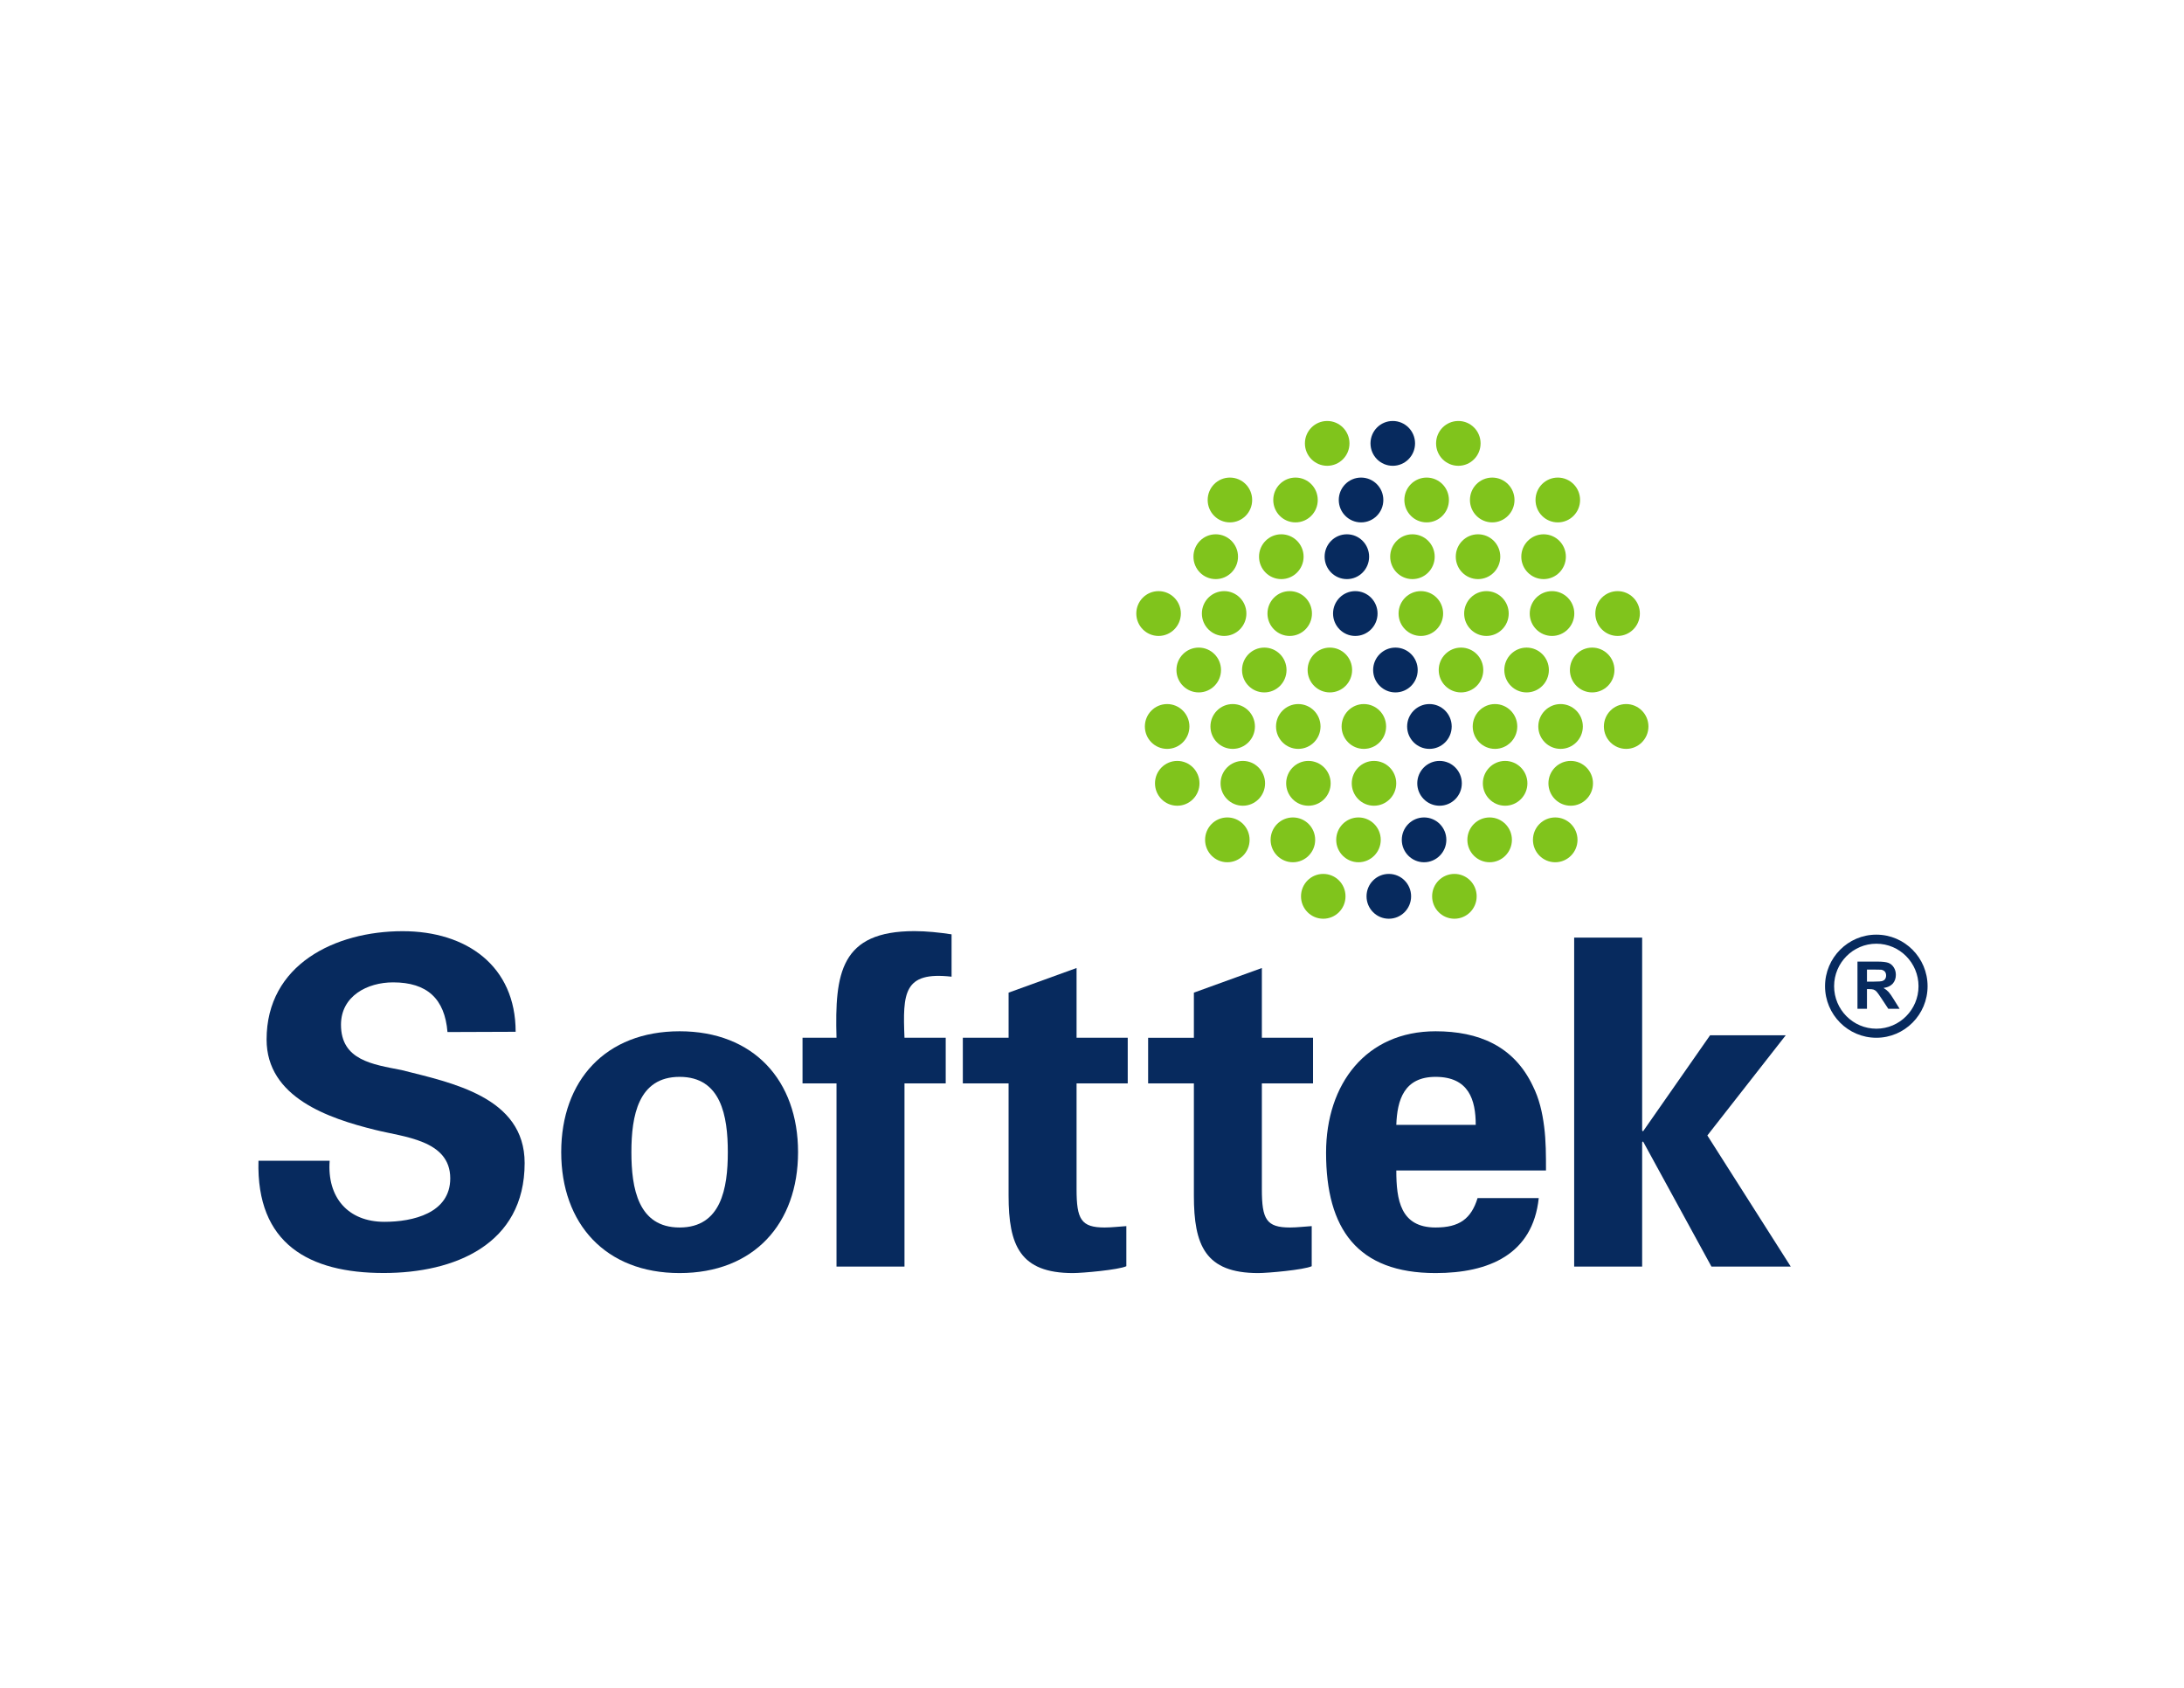 <?xml version="1.0" encoding="utf-8"?>
<!-- Generator: Adobe Illustrator 16.0.0, SVG Export Plug-In . SVG Version: 6.00 Build 0)  -->
<!DOCTYPE svg PUBLIC "-//W3C//DTD SVG 1.1//EN" "http://www.w3.org/Graphics/SVG/1.1/DTD/svg11.dtd">
<svg version="1.1" id="Layer_1" xmlns="http://www.w3.org/2000/svg" xmlns:xlink="http://www.w3.org/1999/xlink" x="0px" y="0px"
	 width="792px" height="612px" viewBox="0 0 792 612" enable-background="new 0 0 792 612" xml:space="preserve">
<g>
	<g>
		<path fill="#072A5E" d="M505.072,152.644c4.452,0,8.08,3.63,8.08,8.126c0,4.497-3.628,8.126-8.08,8.126
			c-4.475,0-8.079-3.629-8.079-8.126C496.993,156.274,500.598,152.644,505.072,152.644L505.072,152.644z"/>
		<path fill="#072A5E" d="M503.635,316.874c4.475,0,8.083,3.627,8.083,8.125c0,4.496-3.608,8.125-8.083,8.125
			c-4.448,0-8.079-3.629-8.079-8.125C495.556,320.501,499.187,316.874,503.635,316.874L503.635,316.874z"/>
		<path fill="#072A5E" d="M516.419,296.398c4.448,0,8.079,3.628,8.079,8.126c0,4.474-3.631,8.125-8.079,8.125
			c-4.452,0-8.079-3.65-8.079-8.125C508.34,300.026,511.967,296.398,516.419,296.398L516.419,296.398z"/>
		<path fill="#072A5E" d="M506.031,234.815c4.475,0,8.079,3.63,8.079,8.126c0,4.497-3.604,8.126-8.079,8.126
			c-4.448,0-8.079-3.629-8.079-8.126C497.952,238.445,501.583,234.815,506.031,234.815L506.031,234.815z"/>
		<path fill="#072A5E" d="M518.355,255.288c4.479,0,8.083,3.653,8.083,8.127c0,4.496-3.604,8.126-8.083,8.126
			c-4.448,0-8.075-3.63-8.075-8.126C510.28,258.941,513.907,255.288,518.355,255.288L518.355,255.288z"/>
		<path fill="#072A5E" d="M488.436,193.73c4.451,0,8.056,3.629,8.056,8.126c0,4.496-3.604,8.126-8.056,8.126
			c-4.476,0-8.08-3.63-8.08-8.126C480.355,197.359,483.96,193.73,488.436,193.73L488.436,193.73z"/>
		<path fill="#072A5E" d="M493.569,173.166c4.475,0,8.079,3.628,8.079,8.124c0,4.498-3.604,8.126-8.079,8.126
			c-4.448,0-8.079-3.628-8.079-8.126C485.49,176.794,489.121,173.166,493.569,173.166L493.569,173.166z"/>
		<path fill="#072A5E" d="M491.468,214.34c4.479,0,8.083,3.63,8.083,8.127c0,4.474-3.604,8.125-8.083,8.125
			c-4.447,0-8.052-3.651-8.052-8.125C483.416,217.97,487.021,214.34,491.468,214.34L491.468,214.34z"/>
	</g>
	<g>
		<path fill="#072A5E" d="M522.032,275.901c4.475,0,8.079,3.651,8.079,8.126c0,4.496-3.604,8.125-8.079,8.125
			c-4.448,0-8.079-3.629-8.079-8.125C513.953,279.552,517.584,275.901,522.032,275.901L522.032,275.901z"/>
		<path fill="#80C41C" d="M481.292,152.644c4.451,0,8.079,3.63,8.079,8.126c0,4.497-3.628,8.126-8.079,8.126
			c-4.452,0-8.083-3.629-8.083-8.126C473.209,156.274,476.84,152.644,481.292,152.644L481.292,152.644z"/>
		<path fill="#80C41C" d="M479.854,316.874c4.475,0,8.079,3.627,8.079,8.125c0,4.496-3.604,8.125-8.079,8.125
			c-4.451,0-8.06-3.629-8.06-8.125C471.794,320.501,475.402,316.874,479.854,316.874L479.854,316.874z"/>
		<path fill="#80C41C" d="M527.42,316.874c4.471,0,8.075,3.627,8.075,8.125c0,4.496-3.604,8.125-8.075,8.125
			c-4.452,0-8.079-3.629-8.079-8.125C519.341,320.501,522.968,316.874,527.42,316.874L527.42,316.874z"/>
		<path fill="#80C41C" d="M528.857,152.644c4.452,0,8.057,3.63,8.057,8.126c0,4.497-3.604,8.126-8.057,8.126
			c-4.475,0-8.079-3.629-8.079-8.126C520.778,156.274,524.383,152.644,528.857,152.644L528.857,152.644z"/>
		<path fill="#80C41C" d="M426.923,275.901c4.448,0,8.057,3.651,8.057,8.126c0,4.496-3.608,8.125-8.057,8.125
			c-4.475,0-8.079-3.629-8.079-8.125C418.844,279.552,422.448,275.901,426.923,275.901L426.923,275.901z"/>
		<path fill="#80C41C" d="M450.704,275.901c4.452,0,8.061,3.651,8.061,8.126c0,4.496-3.608,8.125-8.061,8.125
			c-4.471,0-8.079-3.629-8.079-8.125C442.625,279.552,446.233,275.901,450.704,275.901L450.704,275.901z"/>
		<path fill="#80C41C" d="M474.466,275.901c4.476,0,8.079,3.651,8.079,8.126c0,4.496-3.604,8.125-8.079,8.125
			c-4.451,0-8.056-3.629-8.056-8.125C466.41,279.552,470.015,275.901,474.466,275.901L474.466,275.901z"/>
		<path fill="#80C41C" d="M498.251,275.901c4.472,0,8.079,3.651,8.079,8.126c0,4.496-3.607,8.125-8.079,8.125
			c-4.451,0-8.056-3.629-8.056-8.125C490.195,279.552,493.8,275.901,498.251,275.901L498.251,275.901z"/>
		<path fill="#80C41C" d="M545.817,275.901c4.448,0,8.079,3.651,8.079,8.126c0,4.496-3.631,8.125-8.079,8.125
			c-4.456,0-8.079-3.629-8.079-8.125C537.738,279.552,541.361,275.901,545.817,275.901L545.817,275.901z"/>
		<path fill="#80C41C" d="M569.599,275.901c4.452,0,8.079,3.651,8.079,8.126c0,4.496-3.627,8.125-8.079,8.125
			c-4.475,0-8.079-3.629-8.079-8.125C561.52,279.552,565.124,275.901,569.599,275.901L569.599,275.901z"/>
		<path fill="#80C41C" d="M445.067,296.398c4.472,0,8.083,3.628,8.083,8.126c0,4.474-3.611,8.125-8.083,8.125
			c-4.447,0-8.056-3.65-8.056-8.125C437.012,300.026,440.62,296.398,445.067,296.398L445.067,296.398z"/>
		<path fill="#80C41C" d="M468.853,296.398c4.471,0,8.079,3.628,8.079,8.126c0,4.474-3.608,8.125-8.079,8.125
			c-4.452,0-8.083-3.65-8.083-8.125C460.77,300.026,464.4,296.398,468.853,296.398L468.853,296.398z"/>
		<path fill="#80C41C" d="M492.634,296.398c4.452,0,8.079,3.628,8.079,8.126c0,4.474-3.627,8.125-8.079,8.125
			c-4.448,0-8.075-3.65-8.075-8.125C484.559,300.026,488.186,296.398,492.634,296.398L492.634,296.398z"/>
		<path fill="#80C41C" d="M540.2,296.398c4.451,0,8.079,3.628,8.079,8.126c0,4.474-3.628,8.125-8.079,8.125
			c-4.475,0-8.079-3.65-8.079-8.125C532.121,300.026,535.726,296.398,540.2,296.398L540.2,296.398z"/>
		<path fill="#80C41C" d="M563.985,296.398c4.451,0,8.079,3.628,8.079,8.126c0,4.474-3.628,8.125-8.079,8.125
			c-4.476,0-8.079-3.65-8.079-8.125C555.906,300.026,559.51,296.398,563.985,296.398L563.985,296.398z"/>
		<path fill="#80C41C" d="M434.707,234.815c4.448,0,8.079,3.63,8.079,8.126c0,4.497-3.631,8.126-8.079,8.126
			c-4.475,0-8.083-3.629-8.083-8.126C426.624,238.445,430.232,234.815,434.707,234.815L434.707,234.815z"/>
		<path fill="#80C41C" d="M458.488,234.815c4.451,0,8.056,3.63,8.056,8.126c0,4.497-3.604,8.126-8.056,8.126
			c-4.471,0-8.079-3.629-8.079-8.126C450.409,238.445,454.018,234.815,458.488,234.815L458.488,234.815z"/>
		<path fill="#80C41C" d="M482.25,234.815c4.471,0,8.079,3.63,8.079,8.126c0,4.497-3.608,8.126-8.079,8.126
			c-4.451,0-8.06-3.629-8.06-8.126C474.19,238.445,477.799,234.815,482.25,234.815L482.25,234.815z"/>
		<path fill="#80C41C" d="M529.816,234.815c4.475,0,8.079,3.63,8.079,8.126c0,4.497-3.604,8.126-8.079,8.126
			c-4.452,0-8.083-3.629-8.083-8.126C521.733,238.445,525.364,234.815,529.816,234.815L529.816,234.815z"/>
		<path fill="#80C41C" d="M553.598,234.815c4.451,0,8.083,3.63,8.083,8.126c0,4.497-3.632,8.126-8.083,8.126
			c-4.448,0-8.079-3.629-8.079-8.126C545.519,238.445,549.149,234.815,553.598,234.815L553.598,234.815z"/>
		<path fill="#80C41C" d="M577.383,234.815c4.447,0,8.075,3.63,8.075,8.126c0,4.497-3.628,8.126-8.075,8.126
			c-4.452,0-8.079-3.629-8.079-8.126C569.304,238.445,572.931,234.815,577.383,234.815L577.383,234.815z"/>
		<path fill="#80C41C" d="M423.246,255.288c4.451,0,8.083,3.653,8.083,8.127c0,4.496-3.632,8.126-8.083,8.126
			c-4.471,0-8.075-3.63-8.075-8.126C415.171,258.941,418.775,255.288,423.246,255.288L423.246,255.288z"/>
		<path fill="#80C41C" d="M447.031,255.288c4.451,0,8.056,3.653,8.056,8.127c0,4.496-3.604,8.126-8.056,8.126
			c-4.476,0-8.079-3.63-8.079-8.126C438.952,258.941,442.556,255.288,447.031,255.288L447.031,255.288z"/>
		<path fill="#80C41C" d="M470.789,255.288c4.475,0,8.083,3.653,8.083,8.127c0,4.496-3.608,8.126-8.083,8.126
			c-4.448,0-8.053-3.63-8.053-8.126C462.736,258.941,466.341,255.288,470.789,255.288L470.789,255.288z"/>
		<path fill="#80C41C" d="M494.574,255.288c4.475,0,8.079,3.653,8.079,8.127c0,4.496-3.604,8.126-8.079,8.126
			c-4.452,0-8.057-3.63-8.057-8.126C486.518,258.941,490.122,255.288,494.574,255.288L494.574,255.288z"/>
		<path fill="#80C41C" d="M542.141,255.288c4.451,0,8.079,3.653,8.079,8.127c0,4.496-3.628,8.126-8.079,8.126
			c-4.452,0-8.08-3.63-8.08-8.126C534.061,258.941,537.688,255.288,542.141,255.288L542.141,255.288z"/>
		<path fill="#80C41C" d="M565.925,255.288c4.452,0,8.075,3.653,8.075,8.127c0,4.496-3.623,8.126-8.075,8.126
			c-4.451,0-8.079-3.63-8.079-8.126C557.846,258.941,561.474,255.288,565.925,255.288L565.925,255.288z"/>
		<path fill="#80C41C" d="M589.706,255.288c4.452,0,8.079,3.653,8.079,8.127c0,4.496-3.627,8.126-8.079,8.126
			c-4.471,0-8.079-3.63-8.079-8.126C581.627,258.941,585.235,255.288,589.706,255.288L589.706,255.288z"/>
		<path fill="#80C41C" d="M440.869,193.73c4.451,0,8.079,3.629,8.079,8.126c0,4.496-3.628,8.126-8.079,8.126
			c-4.475,0-8.079-3.63-8.079-8.126C432.79,197.359,436.395,193.73,440.869,193.73L440.869,193.73z"/>
		<path fill="#80C41C" d="M464.65,193.73c4.451,0,8.083,3.629,8.083,8.126c0,4.496-3.632,8.126-8.083,8.126
			c-4.472,0-8.079-3.63-8.079-8.126C456.571,197.359,460.179,193.73,464.65,193.73L464.65,193.73z"/>
		<path fill="#80C41C" d="M512.197,193.73c4.471,0,8.079,3.629,8.079,8.126c0,4.496-3.608,8.126-8.079,8.126
			c-4.452,0-8.061-3.63-8.061-8.126C504.137,197.359,507.745,193.73,512.197,193.73L512.197,193.73z"/>
		<path fill="#80C41C" d="M535.979,193.73c4.475,0,8.079,3.629,8.079,8.126c0,4.496-3.604,8.126-8.079,8.126
			c-4.448,0-8.061-3.63-8.061-8.126C527.918,197.359,531.53,193.73,535.979,193.73L535.979,193.73z"/>
		<path fill="#80C41C" d="M559.764,193.73c4.471,0,8.079,3.629,8.079,8.126c0,4.496-3.608,8.126-8.079,8.126
			c-4.452,0-8.083-3.63-8.083-8.126C551.681,197.359,555.312,193.73,559.764,193.73L559.764,193.73z"/>
		<path fill="#80C41C" d="M446.003,173.166c4.476,0,8.079,3.628,8.079,8.124c0,4.498-3.604,8.126-8.079,8.126
			c-4.451,0-8.056-3.628-8.056-8.126C437.947,176.794,441.552,173.166,446.003,173.166L446.003,173.166z"/>
		<path fill="#80C41C" d="M469.788,173.166c4.475,0,8.079,3.628,8.079,8.124c0,4.498-3.604,8.126-8.079,8.126
			c-4.451,0-8.056-3.628-8.056-8.126C461.732,176.794,465.337,173.166,469.788,173.166L469.788,173.166z"/>
		<path fill="#80C41C" d="M517.354,173.166c4.471,0,8.079,3.628,8.079,8.124c0,4.498-3.608,8.126-8.079,8.126
			c-4.456,0-8.079-3.628-8.079-8.126C509.275,176.794,512.898,173.166,517.354,173.166L517.354,173.166z"/>
		<path fill="#80C41C" d="M541.14,173.166c4.447,0,8.075,3.628,8.075,8.124c0,4.498-3.628,8.126-8.075,8.126
			c-4.456,0-8.083-3.628-8.083-8.126C533.057,176.794,536.684,173.166,541.14,173.166L541.14,173.166z"/>
		<path fill="#80C41C" d="M564.921,173.166c4.451,0,8.075,3.628,8.075,8.124c0,4.498-3.624,8.126-8.075,8.126
			c-4.476,0-8.083-3.628-8.083-8.126C556.838,176.794,560.445,173.166,564.921,173.166L564.921,173.166z"/>
		<path fill="#80C41C" d="M420.144,214.34c4.448,0,8.079,3.63,8.079,8.127c0,4.474-3.631,8.125-8.079,8.125
			c-4.475,0-8.079-3.651-8.079-8.125C412.064,217.97,415.669,214.34,420.144,214.34L420.144,214.34z"/>
		<path fill="#80C41C" d="M443.929,214.34c4.448,0,8.057,3.63,8.057,8.127c0,4.474-3.608,8.125-8.057,8.125
			c-4.475,0-8.083-3.651-8.083-8.125C435.846,217.97,439.454,214.34,443.929,214.34L443.929,214.34z"/>
		<path fill="#80C41C" d="M467.687,214.34c4.476,0,8.079,3.63,8.079,8.127c0,4.474-3.604,8.125-8.079,8.125
			c-4.451,0-8.056-3.651-8.056-8.125C459.631,217.97,463.235,214.34,467.687,214.34L467.687,214.34z"/>
		<path fill="#80C41C" d="M515.253,214.34c4.475,0,8.079,3.63,8.079,8.127c0,4.474-3.604,8.125-8.079,8.125
			c-4.451,0-8.079-3.651-8.079-8.125C507.174,217.97,510.802,214.34,515.253,214.34L515.253,214.34z"/>
		<path fill="#80C41C" d="M539.038,214.34c4.448,0,8.079,3.63,8.079,8.127c0,4.474-3.631,8.125-8.079,8.125
			c-4.456,0-8.079-3.651-8.079-8.125C530.959,217.97,534.582,214.34,539.038,214.34L539.038,214.34z"/>
		<path fill="#80C41C" d="M562.819,214.34c4.452,0,8.083,3.63,8.083,8.127c0,4.474-3.631,8.125-8.083,8.125
			s-8.079-3.651-8.079-8.125C554.74,217.97,558.367,214.34,562.819,214.34L562.819,214.34z"/>
		<path fill="#80C41C" d="M586.604,214.34c4.451,0,8.075,3.63,8.075,8.127c0,4.474-3.624,8.125-8.075,8.125
			c-4.475,0-8.079-3.651-8.079-8.125C578.525,217.97,582.13,214.34,586.604,214.34L586.604,214.34z"/>
	</g>
	<path fill="#072A5E" d="M142.555,356.2c-9.359,0-18.9,4.954-18.9,15.36c0,12.897,11.503,14.379,21.958,16.435
		c18.146,4.608,44.643,9.747,44.643,33.712c0,29.604-25.517,39.876-51.081,39.876c-27.137,0-46.265-10.59-45.442-40.696h25.815
		c-0.982,13.216,6.596,22.14,19.856,22.14c10.271,0,23.875-3.104,23.875-15.772c0-13.99-17.073-14.974-27.345-17.599
		c-16.684-4.129-39.257-11.687-39.257-32.73c0-27.183,24.856-39.284,49.344-39.284c23.146,0,40.972,12.579,40.972,36.478
		l-24.719,0.092C161.292,362.136,154.878,356.2,142.555,356.2L142.555,356.2z"/>
	<path fill="#072A5E" d="M246.451,461.606c-26.841,0-42.933-17.85-42.933-43.847c0-25.977,16.092-43.826,42.933-43.826
		c26.863,0,42.954,17.85,42.954,43.826C289.405,443.757,273.313,461.606,246.451,461.606L246.451,461.606z M246.451,445.08
		c15.042,0,17.484-14.151,17.484-27.32c0-13.146-2.442-27.299-17.484-27.299c-15.019,0-17.484,14.152-17.484,27.299
		C228.966,430.929,231.432,445.08,246.451,445.08L246.451,445.08z"/>
	<path fill="#072A5E" d="M328,376.284h14.951v16.55H328v66.42H303.35v-66.42h-12.323v-16.55h12.323
		c-0.66-23.463,1.486-38.664,28.259-38.664c4.45,0,9.038,0.502,13.466,1.164v15.36C327.661,352.158,327.34,360.058,328,376.284
		L328,376.284z"/>
	<path fill="#072A5E" d="M365.754,359.923l24.649-8.929v25.29h18.555v16.55h-18.555v38.393c0,10.888,1.643,13.854,10.18,13.854
		c2.623,0,5.25-0.343,7.872-0.502v14.54c-2.783,1.322-15.932,2.488-19.375,2.488c-19.218,0-23.327-10.087-23.327-28.074v-40.698
		H349.16v-16.55h16.595V359.923L365.754,359.923z"/>
	<path fill="#072A5E" d="M432.947,359.923l24.651-8.929v25.29h18.555v16.55h-18.555v38.393c0,10.888,1.645,13.854,10.181,13.854
		c2.622,0,5.253-0.343,7.898-0.502v14.54c-2.811,1.322-15.955,2.488-19.402,2.488c-19.218,0-23.328-10.087-23.328-28.074v-40.698
		h-16.592v-16.55h16.592V359.923L432.947,359.923z"/>
	<path fill="#072A5E" d="M506.354,424.403c0,10.657,1.48,20.677,14.241,20.677c8.604,0,12.895-3.125,15.227-10.658h22.182
		c-2.147,20.405-18.075,27.185-37.408,27.185c-28.371,0-39.714-16.022-39.714-43.642c0-24.882,14.468-44.031,39.714-44.031
		c15.545,0,28.371,5.294,35.261,19.812c2.309,4.609,3.451,9.544,4.111,14.79c0.663,5.138,0.663,10.408,0.663,15.867H506.354
		L506.354,424.403z M535.154,407.877c0-9.04-2.485-17.416-14.56-17.416c-11.435,0-13.923,8.376-14.241,17.416H535.154
		L535.154,407.877z"/>
	<polygon fill="#072A5E" points="595.822,410.227 620.133,375.395 647.568,375.395 619.151,411.711 649.394,459.254 
		620.635,459.254 595.822,413.858 595.504,414.197 595.504,459.254 570.853,459.254 570.853,339.969 595.504,339.969 
		595.504,409.905 595.822,410.227 	"/>
	<g>
		<path fill="#072A5E" d="M661.83,357.592c0,10.309,8.346,18.694,18.603,18.694c10.246,0,18.58-8.386,18.58-18.694
			s-8.334-18.695-18.58-18.695C670.176,338.896,661.83,347.283,661.83,357.592z M665.116,357.592
			c0-8.495,6.871-15.409,15.316-15.409c8.433,0,15.294,6.914,15.294,15.409S688.865,373,680.433,373
			C671.987,373,665.116,366.087,665.116,357.592z"/>
	</g>
	<path fill="#072A5E" d="M677.032,355.926h2.534c1.641,0,2.669-0.09,3.083-0.229c0.41-0.138,0.729-0.364,0.958-0.705
		c0.25-0.366,0.364-0.778,0.364-1.304c0-0.571-0.161-1.049-0.456-1.393c-0.318-0.364-0.751-0.571-1.304-0.686
		c-0.272-0.023-1.115-0.045-2.508-0.045h-2.672V355.926L677.032,355.926z M673.589,365.786v-17.117h7.235
		c1.802,0,3.125,0.157,3.973,0.456c0.816,0.32,1.476,0.867,1.959,1.642c0.502,0.799,0.752,1.69,0.752,2.695
		c0,1.3-0.388,2.351-1.12,3.194c-0.751,0.82-1.867,1.371-3.352,1.574c0.729,0.435,1.347,0.914,1.825,1.439
		c0.479,0.525,1.12,1.436,1.94,2.784l2.074,3.332h-4.106l-2.466-3.743c-0.866-1.324-1.479-2.146-1.798-2.511
		c-0.345-0.344-0.687-0.571-1.055-0.71c-0.364-0.115-0.936-0.18-1.733-0.18h-0.686v7.144H673.589L673.589,365.786z"/>
</g>
</svg>
